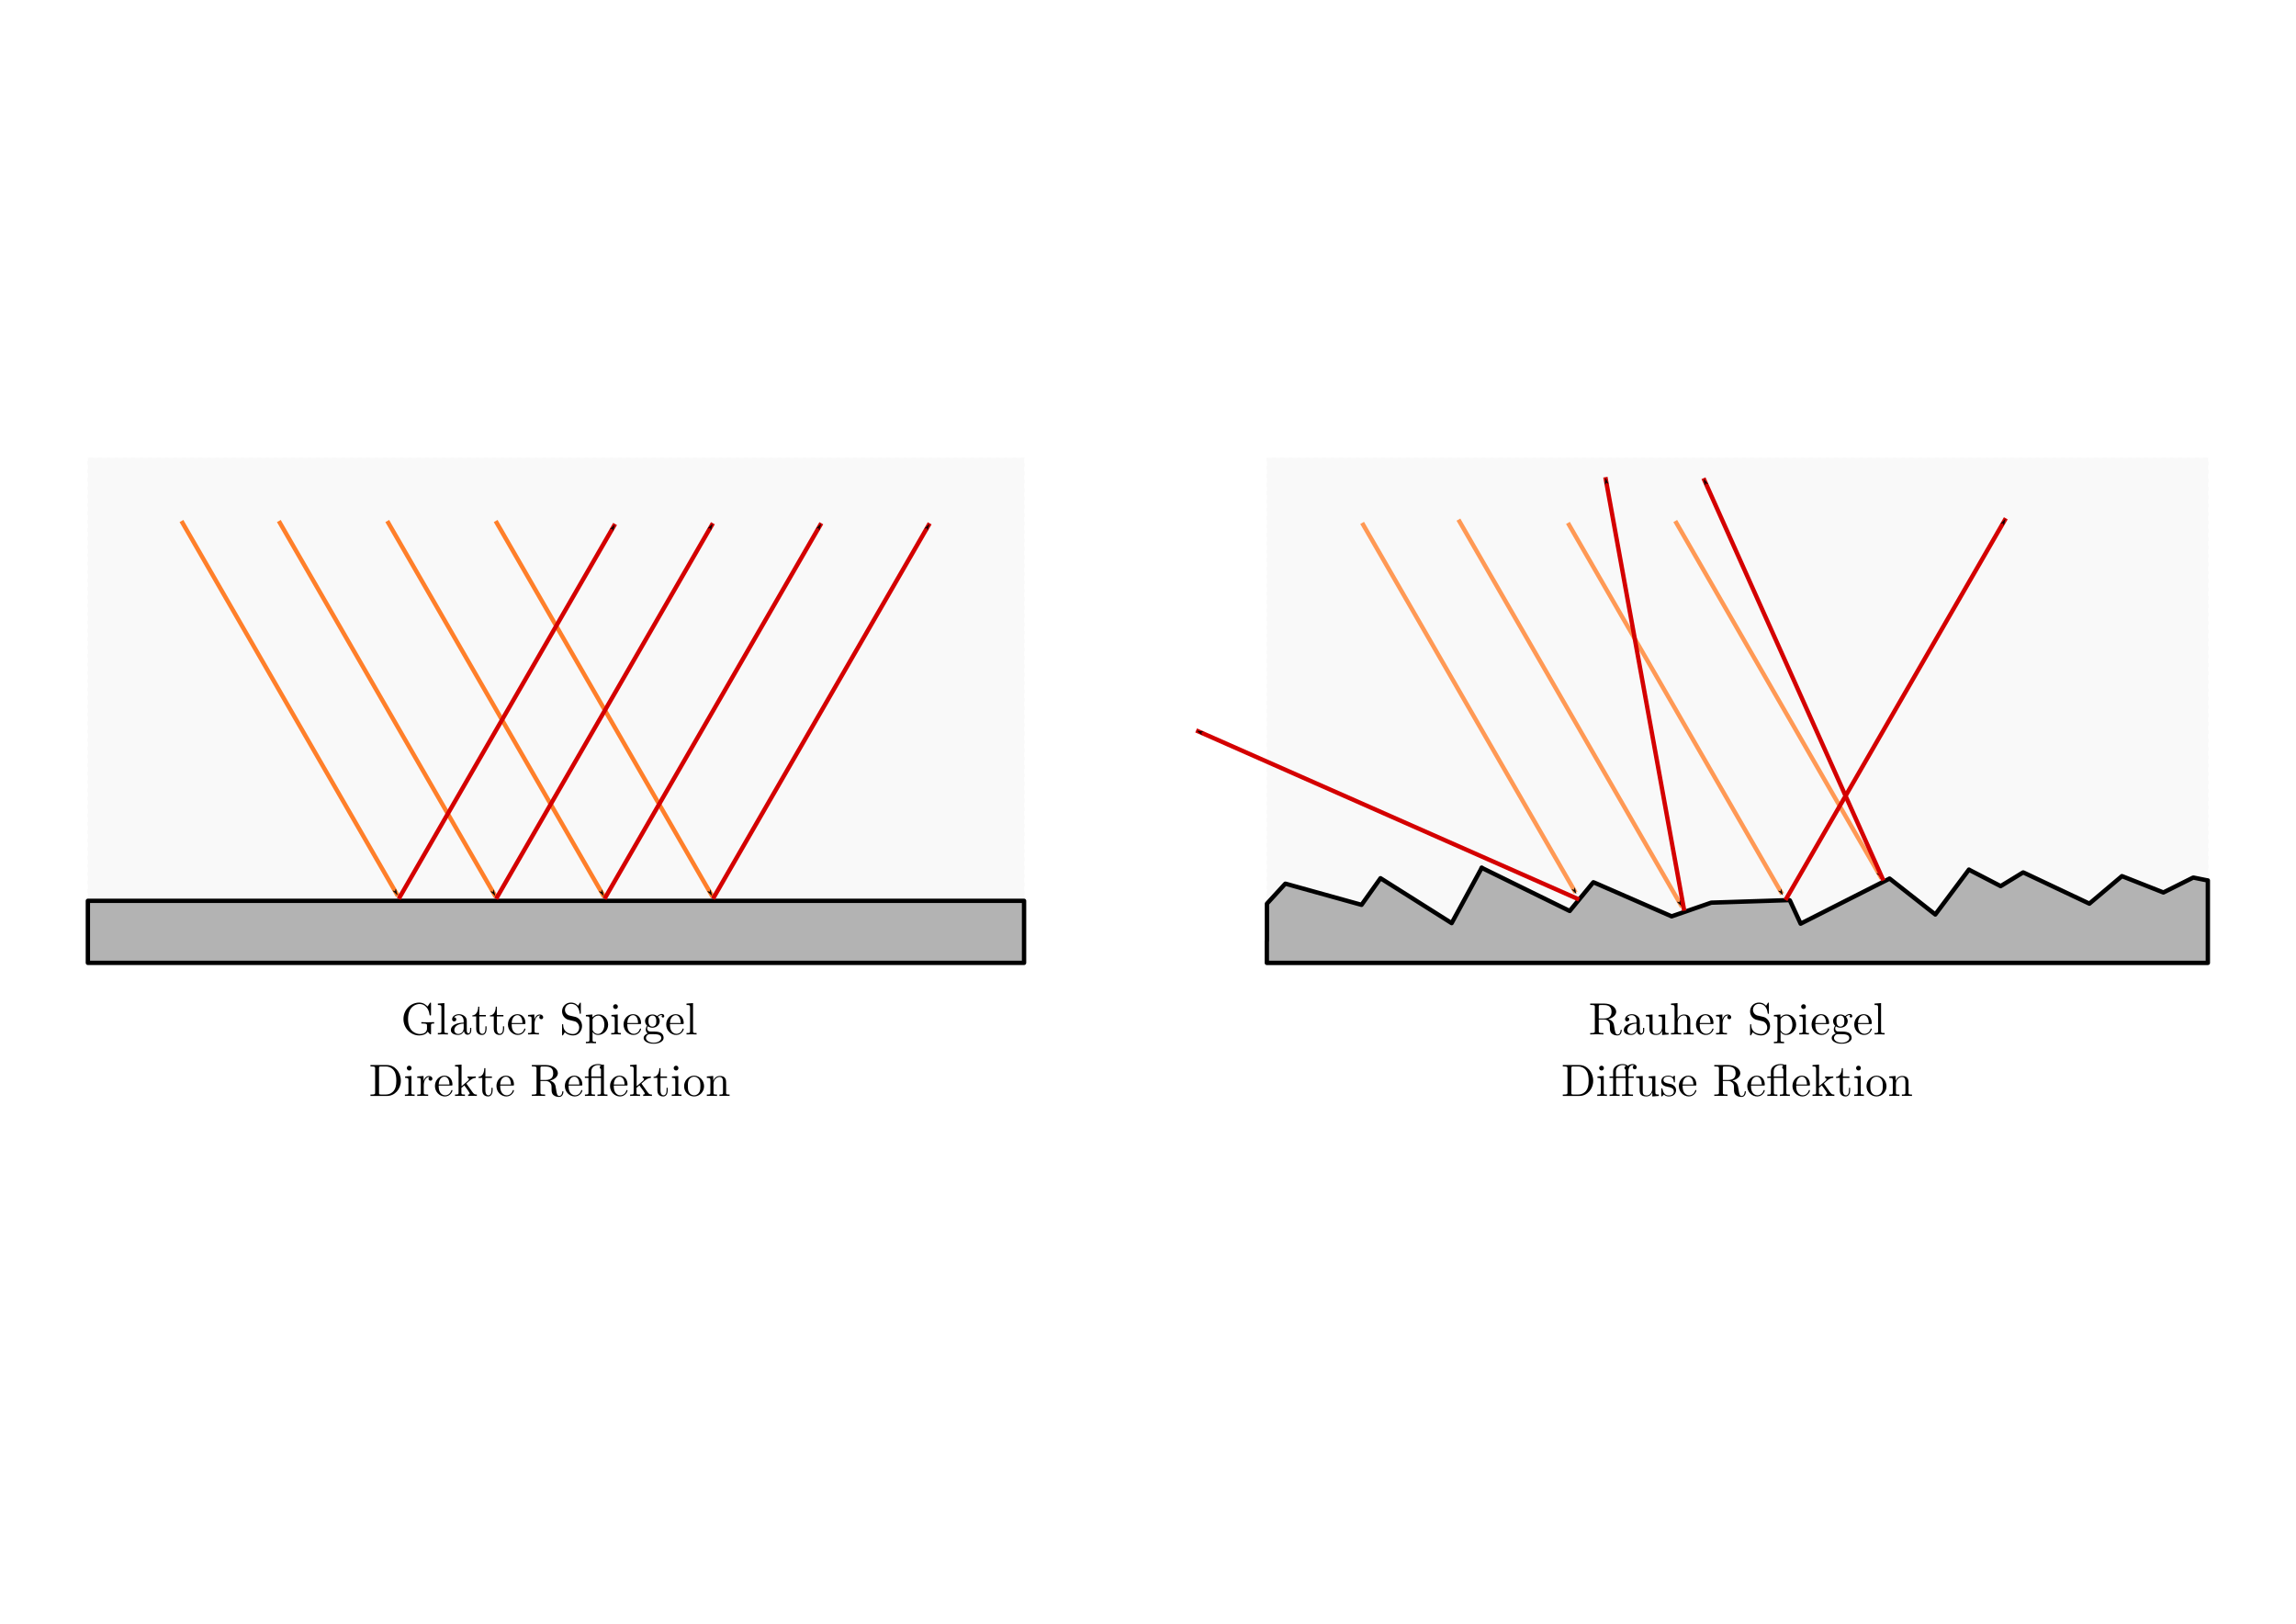 <?xml version="1.0" encoding="UTF-8" standalone="no"?>
<!-- Created with Inkscape (http://www.inkscape.org/) -->

<svg
   xmlns:ns0="http://www.iki.fi/pav/software/textext/"
   xmlns:dc="http://purl.org/dc/elements/1.1/"
   xmlns:cc="http://creativecommons.org/ns#"
   xmlns:rdf="http://www.w3.org/1999/02/22-rdf-syntax-ns#"
   xmlns:svg="http://www.w3.org/2000/svg"
   xmlns="http://www.w3.org/2000/svg"
   xmlns:xlink="http://www.w3.org/1999/xlink"
   xmlns:sodipodi="http://sodipodi.sourceforge.net/DTD/sodipodi-0.dtd"
   xmlns:inkscape="http://www.inkscape.org/namespaces/inkscape"
   width="1052.362"
   height="744.094"
   id="svg2"
   version="1.1"
   inkscape:version="0.48.3.1 r9886"
   sodipodi:docname="reflexion-direkt-diffus.svg">
  <title
     id="title4211">Direkte und diffuse Reflektion</title>
  <sodipodi:namedview
     id="base"
     pagecolor="#ffffff"
     bordercolor="#666666"
     borderopacity="1.0"
     inkscape:pageopacity="0.0"
     inkscape:pageshadow="2"
     inkscape:zoom="0.36872058"
     inkscape:cx="915.83515"
     inkscape:cy="413.48786"
     inkscape:document-units="px"
     inkscape:current-layer="layer1"
     showgrid="false"
     inkscape:object-nodes="true"
     inkscape:object-paths="true"
     inkscape:snap-smooth-nodes="true"
     showguides="true"
     inkscape:guide-bbox="true"
     inkscape:snap-global="true"
     inkscape:window-width="1600"
     inkscape:window-height="1150"
     inkscape:window-x="0"
     inkscape:window-y="0"
     inkscape:window-maximized="1" />
  <defs
     id="defs4">
    <inkscape:path-effect
       is_visible="true"
       id="path-effect5432"
       effect="spiro" />
    <inkscape:path-effect
       effect="spiro"
       id="path-effect5248"
       is_visible="true" />
    <inkscape:path-effect
       effect="spiro"
       id="path-effect5246"
       is_visible="true" />
    <inkscape:path-effect
       is_visible="true"
       id="path-effect5244"
       effect="spiro" />
    <inkscape:path-effect
       effect="spiro"
       id="path-effect5196"
       is_visible="true" />
    <inkscape:path-effect
       is_visible="true"
       id="path-effect5194"
       effect="spiro" />
    <inkscape:path-effect
       effect="spiro"
       id="path-effect5192"
       is_visible="true" />
    <inkscape:path-effect
       effect="spiro"
       id="path-effect5190"
       is_visible="true" />
    <inkscape:path-effect
       is_visible="true"
       id="path-effect5188"
       effect="spiro" />
    <inkscape:path-effect
       is_visible="true"
       id="path-effect4664"
       effect="spiro" />
    <inkscape:path-effect
       effect="spiro"
       id="path-effect4660"
       is_visible="true" />
    <inkscape:path-effect
       is_visible="true"
       id="path-effect4656"
       effect="spiro" />
    <inkscape:path-effect
       is_visible="true"
       id="path-effect4652"
       effect="spiro" />
    <marker
       inkscape:stockid="Arrow1Mend"
       orient="auto"
       refY="0.0"
       refX="0.0"
       id="Arrow1Mend"
       style="overflow:visible;">
      <path
         id="path3854"
         d="M 0.0,0.0 L 5.0,-5.0 L -12.5,0.0 L 5.0,5.0 L 0.0,0.0 z "
         style="fill-rule:evenodd;stroke:#000000;stroke-width:1.0pt;marker-start:none;"
         transform="scale(0.4) rotate(180) translate(10,0)" />
    </marker>
    <inkscape:path-effect
       effect="spiro"
       id="path-effect3840"
       is_visible="true" />
    <inkscape:path-effect
       effect="spiro"
       id="path-effect3052"
       is_visible="true" />
  </defs>
  <g
     inkscape:label="Ebene 1"
     inkscape:groupmode="layer"
     id="layer1"
     transform="translate(0,-308.268)">
    <rect
       style="fill:#ffffff;stroke:#ffffff;stroke-width:1;stroke-linecap:butt;stroke-linejoin:round;stroke-miterlimit:4;stroke-opacity:1;stroke-dasharray:none;stroke-dashoffset:0"
       id="rect5478"
       width="1026.036"
       height="377.809"
       x="13.163"
       y="479.289"
       inkscape:export-filename="/home/waldgeist/data/pics/physik/Own/optik/reflexion-direkt-diffus.png"
       inkscape:export-xdpi="150"
       inkscape:export-ydpi="150" />
    <rect
       transform="scale(-1,-1)"
       inkscape:export-ydpi="150"
       inkscape:export-xdpi="150"
       inkscape:export-filename="/home/waldgeist/data/pics/physik/Own/optik/reflexion-direkt-diffus.png"
       y="-749.618"
       x="-1012.059"
       height="231.485"
       width="431.343"
       id="rect14033"
       style="color:#000000;fill:#f9f9f9;fill-opacity:1;fill-rule:nonzero;stroke:#f9f9f9;stroke-width:0.427;stroke-linecap:round;stroke-linejoin:miter;stroke-miterlimit:4;stroke-opacity:1;stroke-dasharray:1.282, 2.564;stroke-dashoffset:0;marker:none;visibility:visible;display:inline;overflow:visible;enable-background:accumulate" />
    <rect
       style="color:#000000;fill:#f9f9f9;fill-opacity:1;fill-rule:nonzero;stroke:#f9f9f9;stroke-width:0.427;stroke-linecap:round;stroke-linejoin:miter;stroke-miterlimit:4;stroke-opacity:1;stroke-dasharray:1.282, 2.564;stroke-dashoffset:0;marker:none;visibility:visible;display:inline;overflow:visible;enable-background:accumulate"
       id="rect5624"
       width="429.131"
       height="231.465"
       x="-469.435"
       y="-749.598"
       inkscape:export-filename="/home/waldgeist/data/pics/physik/Own/optik/reflexion-direkt-diffus.png"
       inkscape:export-xdpi="150"
       inkscape:export-ydpi="150"
       transform="scale(-1,-1)" />
    <g
       style="stroke-width:1.33;stroke-miterlimit:4;stroke-dasharray:none"
       id="g5464"
       transform="matrix(1.606,0,0,1.606,-347.98,-483.965)"
       inkscape:export-filename="/home/waldgeist/data/pics/physik/Own/optik/reflexion-direkt-diffus.png"
       inkscape:export-xdpi="150"
       inkscape:export-ydpi="150">
      <rect
         style="fill:#b3b3b3;fill-opacity:1;stroke:#000000;stroke-width:1.245;stroke-linecap:square;stroke-linejoin:round;stroke-miterlimit:4;stroke-opacity:1;stroke-dasharray:none;stroke-dashoffset:0"
         id="rect3056"
         width="267.185"
         height="17.693"
         x="241.753"
         y="750.348" />
      <g
         style="stroke-width:1.33;stroke-miterlimit:4;stroke-dasharray:none"
         transform="translate(21.406,0)"
         id="g5210">
        <g
           style="stroke-width:1.33;stroke-miterlimit:4;stroke-dasharray:none"
           id="g5176"
           transform="translate(-343.571,0)">
          <path
             style="fill:#ff7f2a;stroke:#ff7f2a;stroke-width:1.245;stroke-linecap:square;stroke-linejoin:miter;stroke-miterlimit:4;stroke-opacity:1;stroke-dasharray:none;marker-start:none;marker-end:url(#Arrow1Mend)"
             d="m 680.618,642.509 61.237,106.076"
             id="path5178"
             inkscape:path-effect="#path-effect5194"
             inkscape:original-d="m 680.61755,642.5091 61.23691,106.07609"
             inkscape:connector-curvature="0" />
          <path
             inkscape:connector-curvature="0"
             inkscape:original-d="m 618.73474,642.5091 61.25194,106.10196"
             inkscape:path-effect="#path-effect5190"
             id="path5180"
             d="m 618.735,642.509 61.252,106.102"
             style="fill:#ff7f2a;stroke:#ff7f2a;stroke-width:1.245;stroke-linecap:square;stroke-linejoin:miter;stroke-miterlimit:4;stroke-opacity:1;stroke-dasharray:none;marker-start:none;marker-end:url(#Arrow1Mend)" />
          <path
             inkscape:connector-curvature="0"
             inkscape:original-d="m 649.67615,642.5091 61.25194,106.10196"
             inkscape:path-effect="#path-effect5192"
             id="path5182"
             d="m 649.676,642.509 61.252,106.102"
             style="fill:#ff7f2a;stroke:#ff7f2a;stroke-width:1.245;stroke-linecap:square;stroke-linejoin:miter;stroke-miterlimit:4;stroke-opacity:1;stroke-dasharray:none;marker-start:none;marker-end:url(#Arrow1Mend)" />
          <path
             style="fill:#ff7f2a;stroke:#ff7f2a;stroke-width:1.245;stroke-linecap:square;stroke-linejoin:miter;stroke-miterlimit:4;stroke-opacity:1;stroke-dasharray:none;marker-start:none;marker-end:url(#Arrow1Mend)"
             d="m 590.943,642.509 61.128,105.889"
             id="path5184"
             inkscape:path-effect="#path-effect5188"
             inkscape:original-d="m 590.94257,642.50911 61.12825,105.88902"
             inkscape:connector-curvature="0" />
        </g>
        <g
           style="stroke-width:1.33;stroke-miterlimit:4;stroke-dasharray:none"
           transform="matrix(1,0,0,-1,-281.571,1391.748)"
           id="g5198">
          <path
             inkscape:connector-curvature="0"
             inkscape:original-d="m 680.61755,642.5091 61.23691,106.07609"
             inkscape:path-effect="#path-effect5194"
             id="path5200"
             d="m 680.618,642.509 61.237,106.076"
             style="fill:#ff0000;stroke:#d40000;stroke-width:1.245;stroke-linecap:square;stroke-linejoin:miter;stroke-miterlimit:4;stroke-opacity:1;stroke-dasharray:none;marker-start:none;marker-end:url(#Arrow1Mend)" />
          <path
             style="fill:#ff0000;stroke:#d40000;stroke-width:1.245;stroke-linecap:square;stroke-linejoin:miter;stroke-miterlimit:4;stroke-opacity:1;stroke-dasharray:none;marker-start:none;marker-end:url(#Arrow1Mend)"
             d="m 618.735,642.509 61.252,106.102"
             id="path5202"
             inkscape:path-effect="#path-effect5190"
             inkscape:original-d="m 618.73474,642.5091 61.25194,106.10196"
             inkscape:connector-curvature="0" />
          <path
             style="fill:#ff0000;stroke:#d40000;stroke-width:1.245;stroke-linecap:square;stroke-linejoin:miter;stroke-miterlimit:4;stroke-opacity:1;stroke-dasharray:none;marker-start:none;marker-end:url(#Arrow1Mend)"
             d="m 649.676,642.509 61.252,106.102"
             id="path5204"
             inkscape:path-effect="#path-effect5192"
             inkscape:original-d="m 649.67615,642.5091 61.25194,106.10196"
             inkscape:connector-curvature="0" />
          <path
             inkscape:connector-curvature="0"
             inkscape:original-d="m 590.94257,642.50911 61.12825,105.88902"
             inkscape:path-effect="#path-effect5188"
             id="path5206"
             d="m 590.943,642.509 61.128,105.889"
             style="fill:#ff0000;stroke:#d40000;stroke-width:1.245;stroke-linecap:square;stroke-linejoin:miter;stroke-miterlimit:4;stroke-opacity:1;stroke-dasharray:none;marker-start:none;marker-end:url(#Arrow1Mend)" />
        </g>
      </g>
    </g>
    <g
       style="stroke-width:1.33;stroke-miterlimit:4;stroke-dasharray:none"
       id="g5450"
       transform="matrix(1.606,0,0,1.606,-347.98,-483.965)"
       inkscape:export-filename="/home/waldgeist/data/pics/physik/Own/optik/reflexion-direkt-diffus.png"
       inkscape:export-xdpi="150"
       inkscape:export-ydpi="150">
      <path
         sodipodi:nodetypes="ccccccccccccccccccccccccccccccccccccccccccccccccccccccc"
         inkscape:connector-curvature="0"
         id="rect3054"
         d="m 639.536,740.865 -0.219,0.5 -8.344,15.344 -19.906,-12.562 -0.406,-0.25 -0.281,0.406 -5.125,7.188 -21.469,-5.969 -0.281,-0.062 -0.219,0.219 -4.906,5.344 -0.125,0.156 0,0.188 0,10.438 -0.031,0 0,6.25 268.562,0 0,-5.531 0,-0.719 0,-16.875 0,-0.406 -0.406,-0.062 -3.562,-0.719 -0.188,-0.031 -0.156,0.062 -8.375,4.188 -11.562,-4.562 -0.281,-0.094 -0.219,0.188 -9.062,7.656 -18.656,-8.812 -0.25,-0.094 -0.219,0.125 -6.188,3.781 -8.688,-4.5 -0.375,-0.219 -0.25,0.344 -9.344,12.469 -12.812,-10.062 -0.25,-0.188 -0.281,0.156 -25.094,12.719 -3.062,-6.625 -0.125,-0.094 -0.188,0 -22.062,0.719 -0.062,0 -0.094,0.031 -11.219,3.875 -22,-9.594 -0.344,-0.125 -0.25,0.281 -6.5,7.906 -24.656,-12.094 z"
         style="fill:#b3b3b3;fill-opacity:1;stroke:#000000;stroke-width:1.245;stroke-linecap:butt;stroke-linejoin:round;stroke-miterlimit:4;stroke-opacity:1;stroke-dasharray:none;stroke-dashoffset:0" />
      <g
         style="stroke-width:1.33;stroke-miterlimit:4;stroke-dasharray:none"
         transform="translate(-31,0)"
         id="g5232">
        <g
           style="stroke-width:1.33;stroke-miterlimit:4;stroke-dasharray:none"
           id="g5169"
           transform="translate(45.483,0)">
          <path
             inkscape:connector-curvature="0"
             inkscape:original-d="m 680.61755,642.5091 58.24526,100.92554"
             inkscape:path-effect="#path-effect5432"
             id="path3838"
             d="m 680.618,642.509 58.245,100.926"
             style="fill:#ff7f2a;stroke:#ff9955;stroke-width:1.245;stroke-linecap:square;stroke-linejoin:miter;stroke-miterlimit:4;stroke-opacity:1;stroke-dasharray:none;marker-start:none;marker-end:url(#Arrow1Mend)" />
          <path
             style="fill:#ff7f2a;stroke:#ff9955;stroke-width:1.245;stroke-linecap:square;stroke-linejoin:miter;stroke-miterlimit:4;stroke-opacity:1;stroke-dasharray:none;marker-start:none;marker-end:url(#Arrow1Mend)"
             d="m 618.735,642.11 63.207,109.468"
             id="path4650"
             inkscape:path-effect="#path-effect5246"
             inkscape:original-d="m 618.73474,642.10975 63.20704,109.46791"
             inkscape:connector-curvature="0" />
          <path
             style="fill:#ff7f2a;stroke:#ff9955;stroke-width:1.245;stroke-linecap:butt;stroke-linejoin:miter;stroke-miterlimit:4;stroke-opacity:1;stroke-dasharray:none;marker-start:none;marker-end:url(#Arrow1Mend)"
             d="m 649.676,642.509 61.141,105.912"
             id="path4654"
             inkscape:path-effect="#path-effect5248"
             inkscape:original-d="m 649.6762,642.50908 61.14149,105.91181"
             inkscape:connector-curvature="0" />
          <path
             inkscape:connector-curvature="0"
             inkscape:original-d="m 590.94253,642.50913 60.93344,105.5198"
             inkscape:path-effect="#path-effect5244"
             id="path4658"
             d="m 590.943,642.509 60.933,105.52"
             style="fill:#ff7f2a;stroke:#ff9955;stroke-width:1.245;stroke-linecap:butt;stroke-linejoin:miter;stroke-miterlimit:4;stroke-opacity:1;stroke-dasharray:none;marker-start:none;marker-end:url(#Arrow1Mend)" />
        </g>
        <g
           style="stroke-width:1.33;stroke-miterlimit:4;stroke-dasharray:none"
           transform="matrix(1,0,0,-1,107.483,1393.407)"
           id="g5222">
          <path
             inkscape:transform-center-x="25.493043"
             inkscape:transform-center-y="-57.130058"
             style="fill:#d40000;stroke:#d40000;stroke-width:1.245;stroke-linecap:square;stroke-linejoin:miter;stroke-miterlimit:4;stroke-opacity:1;stroke-dasharray:none;marker-start:none;marker-end:url(#Arrow1Mend)"
             d="M 677.458,649.419 626.614,763.082"
             id="path5224"
             inkscape:path-effect="#path-effect3840"
             inkscape:original-d="M 677.45799,649.41878 626.6144,763.08234"
             inkscape:connector-curvature="0" />
          <path
             inkscape:transform-center-y="-62.218791"
             inkscape:transform-center-x="11.374562"
             inkscape:connector-curvature="0"
             inkscape:original-d="M 620.7515,640.831 598.47803,763.33956"
             inkscape:path-effect="#path-effect4652"
             id="path5226"
             d="M 620.751,640.831 598.478,763.34"
             style="fill:#d40000;stroke:#d40000;stroke-width:1.245;stroke-linecap:square;stroke-linejoin:miter;stroke-miterlimit:4;stroke-opacity:1;stroke-dasharray:none;marker-start:none;marker-end:url(#Arrow1Mend)" />
          <path
             inkscape:transform-center-x="-31.24173"
             inkscape:transform-center-y="-54.194616"
             inkscape:connector-curvature="0"
             inkscape:original-d="m 650.07418,643.83965 62.25846,107.83481"
             inkscape:path-effect="#path-effect4656"
             id="path5228"
             d="m 650.074,643.84 62.258,107.835"
             style="fill:#d40000;stroke:#d40000;stroke-width:1.245;stroke-linecap:square;stroke-linejoin:miter;stroke-miterlimit:4;stroke-opacity:1;stroke-dasharray:none;marker-start:none;marker-end:url(#Arrow1Mend)" />
          <path
             inkscape:transform-center-y="-24.264553"
             inkscape:transform-center-x="54.758195"
             style="fill:#d40000;stroke:#d40000;stroke-width:1.245;stroke-linecap:square;stroke-linejoin:miter;stroke-miterlimit:4;stroke-opacity:1;stroke-dasharray:none;marker-start:none;marker-end:url(#Arrow1Mend)"
             d="m 590.285,643.693 -108.149,47.744"
             id="path5230"
             inkscape:path-effect="#path-effect4660"
             inkscape:original-d="m 590.2855,643.69266 -108.14879,47.7436"
             inkscape:connector-curvature="0" />
        </g>
      </g>
    </g>
    <g
       style="fill:#000000;stroke:#000000;stroke-width:0.481"
       transform="matrix(2.079,0,0,2.078,-280.758,502.286)"
       ns0:text="Glatter Spiegel"
       ns0:preamble=""
       id="g41455"
       inkscape:export-filename="/home/waldgeist/data/pics/physik/Own/optik/reflexion-direkt-diffus.png"
       inkscape:export-xdpi="150"
       inkscape:export-ydpi="150">
      <defs
         id="defs41457">
        <g
           id="g41459">
          <symbol
             style="overflow:visible"
             overflow="visible"
             id="textext-eee544ff-0">
            <path
               inkscape:connector-curvature="0"
               style="stroke:none"
               d="m 5.906,-0.625 c 0.141,0.219 0.531,0.609 0.641,0.609 0.094,0 0.094,-0.078 0.094,-0.219 l 0,-1.734 c 0,-0.391 0.031,-0.438 0.688,-0.438 l 0,-0.312 c -0.375,0 -0.922,0.031 -1.219,0.031 -0.391,0 -1.25,0 -1.609,-0.031 l 0,0.312 0.328,0 C 5.719,-2.406 5.75,-2.297 5.75,-1.938 l 0,0.641 c 0,1.125 -1.266,1.203 -1.547,1.203 -0.641,0 -2.625,-0.344 -2.625,-3.312 0,-2.984 1.969,-3.312 2.562,-3.312 1.078,0 1.984,0.891 2.172,2.359 0.031,0.141 0.031,0.172 0.172,0.172 0.156,0 0.156,-0.031 0.156,-0.234 l 0,-2.359 c 0,-0.172 0,-0.25 -0.109,-0.25 -0.047,0 -0.078,0 -0.156,0.125 l -0.5,0.734 C 5.547,-6.484 5.016,-7.031 4.031,-7.031 c -1.859,0 -3.469,1.578 -3.469,3.625 0,2.047 1.594,3.625 3.484,3.625 0.734,0 1.531,-0.266 1.859,-0.844 z m 0,0"
               id="path41462" />
          </symbol>
          <symbol
             style="overflow:visible"
             overflow="visible"
             id="textext-eee544ff-1">
            <path
               inkscape:connector-curvature="0"
               style="stroke:none"
               d="m 1.766,-6.922 -1.438,0.109 0,0.312 c 0.703,0 0.781,0.062 0.781,0.562 l 0,5.188 c 0,0.438 -0.109,0.438 -0.781,0.438 l 0,0.312 C 0.656,-0.016 1.188,-0.031 1.438,-0.031 c 0.25,0 0.734,0.016 1.109,0.031 l 0,-0.312 c -0.672,0 -0.781,0 -0.781,-0.438 z m 0,0"
               id="path41465" />
          </symbol>
          <symbol
             style="overflow:visible"
             overflow="visible"
             id="textext-eee544ff-2">
            <path
               inkscape:connector-curvature="0"
               style="stroke:none"
               d="m 3.312,-0.75 c 0.047,0.391 0.312,0.812 0.781,0.812 0.219,0 0.828,-0.141 0.828,-0.953 l 0,-0.562 -0.25,0 0,0.562 c 0,0.578 -0.25,0.641 -0.359,0.641 -0.328,0 -0.375,-0.453 -0.375,-0.5 l 0,-1.984 c 0,-0.422 0,-0.812 -0.359,-1.188 C 3.188,-4.312 2.688,-4.469 2.219,-4.469 c -0.828,0 -1.516,0.469 -1.516,1.125 0,0.297 0.203,0.469 0.469,0.469 0.281,0 0.453,-0.203 0.453,-0.453 0,-0.125 -0.047,-0.453 -0.516,-0.453 C 1.391,-4.141 1.875,-4.25 2.188,-4.25 c 0.5,0 1.062,0.391 1.062,1.281 l 0,0.359 c -0.516,0.031 -1.203,0.062 -1.828,0.359 -0.75,0.344 -1,0.859 -1,1.297 0,0.812 0.969,1.062 1.594,1.062 0.656,0 1.109,-0.406 1.297,-0.859 z M 3.25,-2.391 l 0,1 c 0,0.938 -0.719,1.281 -1.172,1.281 -0.484,0 -0.891,-0.344 -0.891,-0.844 0,-0.547 0.422,-1.375 2.062,-1.438 z m 0,0"
               id="path41468" />
          </symbol>
          <symbol
             style="overflow:visible"
             overflow="visible"
             id="textext-eee544ff-3">
            <path
               inkscape:connector-curvature="0"
               style="stroke:none"
               d="m 1.719,-3.984 1.438,0 0,-0.312 -1.438,0 0,-1.828 -0.25,0 c 0,0.812 -0.297,1.875 -1.281,1.922 l 0,0.219 0.844,0 0,2.75 c 0,1.219 0.938,1.344 1.297,1.344 0.703,0 0.984,-0.703 0.984,-1.344 l 0,-0.562 -0.25,0 0,0.547 c 0,0.734 -0.297,1.109 -0.672,1.109 -0.672,0 -0.672,-0.906 -0.672,-1.078 z m 0,0"
               id="path41471" />
          </symbol>
          <symbol
             style="overflow:visible"
             overflow="visible"
             id="textext-eee544ff-4">
            <path
               inkscape:connector-curvature="0"
               style="stroke:none"
               d="M 1.109,-2.516 C 1.172,-4 2.016,-4.25 2.359,-4.25 c 1.016,0 1.125,1.344 1.125,1.734 z m 0,0.219 2.781,0 c 0.219,0 0.25,0 0.25,-0.219 0,-0.984 -0.547,-1.953 -1.781,-1.953 -1.156,0 -2.078,1.031 -2.078,2.281 0,1.328 1.047,2.297 2.188,2.297 C 3.688,0.109 4.141,-1 4.141,-1.188 4.141,-1.281 4.062,-1.312 4,-1.312 c -0.078,0 -0.109,0.062 -0.125,0.141 -0.344,1.031 -1.25,1.031 -1.344,1.031 -0.5,0 -0.891,-0.297 -1.125,-0.672 -0.297,-0.469 -0.297,-1.125 -0.297,-1.484 z m 0,0"
               id="path41474" />
          </symbol>
          <symbol
             style="overflow:visible"
             overflow="visible"
             id="textext-eee544ff-5">
            <path
               inkscape:connector-curvature="0"
               style="stroke:none"
               d="m 1.672,-3.312 0,-1.094 -1.391,0.109 0,0.312 c 0.703,0 0.781,0.062 0.781,0.562 l 0,2.672 c 0,0.438 -0.109,0.438 -0.781,0.438 l 0,0.312 c 0.391,-0.016 0.859,-0.031 1.141,-0.031 0.391,0 0.859,0 1.266,0.031 l 0,-0.312 -0.219,0 c -0.734,0 -0.75,-0.109 -0.75,-0.469 l 0,-1.531 c 0,-0.984 0.422,-1.875 1.172,-1.875 0.062,0 0.094,0 0.109,0.016 -0.031,0 -0.234,0.125 -0.234,0.391 0,0.266 0.219,0.422 0.438,0.422 0.172,0 0.422,-0.125 0.422,-0.438 0,-0.312 -0.312,-0.609 -0.734,-0.609 -0.734,0 -1.094,0.672 -1.219,1.094 z m 0,0"
               id="path41477" />
          </symbol>
          <symbol
             style="overflow:visible"
             overflow="visible"
             id="textext-eee544ff-6">
            <path
               inkscape:connector-curvature="0"
               style="stroke:none"
               d="m 3.484,-3.875 -1.281,-0.297 c -0.625,-0.156 -1,-0.688 -1,-1.266 0,-0.703 0.531,-1.312 1.312,-1.312 1.656,0 1.875,1.641 1.938,2.078 0.016,0.062 0.016,0.125 0.125,0.125 0.125,0 0.125,-0.047 0.125,-0.234 l 0,-2 c 0,-0.172 0,-0.25 -0.109,-0.25 -0.062,0 -0.078,0.016 -0.141,0.141 l -0.359,0.562 C 3.797,-6.625 3.391,-7.031 2.5,-7.031 c -1.109,0 -1.938,0.875 -1.938,1.938 0,0.828 0.531,1.562 1.297,1.828 0.109,0.031 0.625,0.156 1.328,0.328 0.266,0.062 0.562,0.141 0.844,0.5 0.203,0.266 0.312,0.594 0.312,0.922 0,0.703 -0.5,1.422 -1.344,1.422 -0.281,0 -1.047,-0.047 -1.578,-0.531 C 0.844,-1.172 0.812,-1.797 0.812,-2.156 0.797,-2.266 0.719,-2.266 0.688,-2.266 c -0.125,0 -0.125,0.078 -0.125,0.25 l 0,2 c 0,0.172 0,0.234 0.109,0.234 0.062,0 0.078,-0.016 0.141,-0.125 0,-0.016 0.031,-0.047 0.359,-0.578 0.312,0.344 0.953,0.703 1.844,0.703 1.156,0 1.953,-0.969 1.953,-2.078 0,-0.984 -0.656,-1.812 -1.484,-2.016 z m 0,0"
               id="path41480" />
          </symbol>
          <symbol
             style="overflow:visible"
             overflow="visible"
             id="textext-eee544ff-7">
            <path
               inkscape:connector-curvature="0"
               style="stroke:none"
               d="m 1.719,-3.75 0,-0.656 -1.438,0.109 0,0.312 c 0.703,0 0.781,0.062 0.781,0.5 l 0,4.656 C 1.062,1.625 0.953,1.625 0.281,1.625 l 0,0.312 C 0.625,1.922 1.141,1.906 1.391,1.906 c 0.281,0 0.781,0.016 1.125,0.031 l 0,-0.312 C 1.859,1.625 1.75,1.625 1.75,1.172 l 0,-1.766 c 0.047,0.172 0.469,0.703 1.219,0.703 1.188,0 2.219,-0.984 2.219,-2.266 0,-1.266 -0.953,-2.25 -2.078,-2.25 -0.781,0 -1.203,0.438 -1.391,0.656 z m 0.031,2.609 0,-2.219 C 2.031,-3.875 2.516,-4.156 3.031,-4.156 c 0.734,0 1.328,0.875 1.328,2 0,1.203 -0.688,2.047 -1.422,2.047 -0.406,0 -0.781,-0.203 -1.047,-0.609 C 1.75,-0.922 1.75,-0.938 1.75,-1.141 z m 0,0"
               id="path41483" />
          </symbol>
          <symbol
             style="overflow:visible"
             overflow="visible"
             id="textext-eee544ff-8">
            <path
               inkscape:connector-curvature="0"
               style="stroke:none"
               d="M 1.766,-4.406 0.375,-4.297 l 0,0.312 c 0.641,0 0.734,0.062 0.734,0.547 l 0,2.688 c 0,0.438 -0.109,0.438 -0.781,0.438 l 0,0.312 C 0.641,-0.016 1.188,-0.031 1.422,-0.031 1.781,-0.031 2.125,-0.016 2.469,0 l 0,-0.312 c -0.672,0 -0.703,-0.047 -0.703,-0.438 z m 0.031,-1.734 c 0,-0.312 -0.234,-0.531 -0.516,-0.531 -0.312,0 -0.531,0.266 -0.531,0.531 0,0.266 0.219,0.531 0.531,0.531 0.281,0 0.516,-0.219 0.516,-0.531 z m 0,0"
               id="path41486" />
          </symbol>
          <symbol
             style="overflow:visible"
             overflow="visible"
             id="textext-eee544ff-9">
            <path
               inkscape:connector-curvature="0"
               style="stroke:none"
               d="m 2.219,-1.719 c -0.875,0 -0.875,-1 -0.875,-1.219 0,-0.266 0.016,-0.594 0.156,-0.844 0.078,-0.109 0.312,-0.391 0.719,-0.391 0.859,0 0.859,0.984 0.859,1.219 0,0.266 0,0.594 -0.156,0.844 C 2.844,-2 2.609,-1.719 2.219,-1.719 z M 1.062,-1.328 c 0,-0.031 0,-0.266 0.156,-0.469 0.391,0.281 0.812,0.312 1,0.312 0.922,0 1.609,-0.688 1.609,-1.453 0,-0.375 -0.156,-0.734 -0.406,-0.969 C 3.781,-4.25 4.141,-4.297 4.312,-4.297 c 0.031,0 0.078,0 0.109,0.016 C 4.312,-4.25 4.25,-4.141 4.25,-4.016 c 0,0.172 0.141,0.281 0.297,0.281 0.094,0 0.281,-0.062 0.281,-0.297 0,-0.172 -0.109,-0.484 -0.5,-0.484 -0.203,0 -0.641,0.062 -1.062,0.469 C 2.844,-4.375 2.438,-4.406 2.219,-4.406 c -0.938,0 -1.625,0.688 -1.625,1.453 0,0.438 0.219,0.812 0.469,1.031 -0.125,0.141 -0.312,0.469 -0.312,0.828 0,0.312 0.141,0.688 0.453,0.891 -0.609,0.156 -0.922,0.594 -0.922,0.984 0,0.719 0.984,1.266 2.203,1.266 1.172,0 2.203,-0.5 2.203,-1.281 0,-0.344 -0.125,-0.859 -0.641,-1.141 -0.531,-0.266 -1.109,-0.266 -1.719,-0.266 -0.25,0 -0.672,0 -0.75,-0.016 C 1.266,-0.703 1.062,-1 1.062,-1.328 z M 2.5,1.828 c -1.016,0 -1.703,-0.516 -1.703,-1.047 0,-0.453 0.375,-0.828 0.812,-0.844 l 0.594,0 c 0.859,0 1.969,0 1.969,0.844 0,0.547 -0.703,1.047 -1.672,1.047 z m 0,0"
               id="path41489" />
          </symbol>
        </g>
      </defs>
      <g
         style="fill:#000000;stroke:#000000;stroke-width:0.481"
         id="textext-eee544ff-10">
        <g
           style="fill:#000000;fill-opacity:1;stroke:#000000;stroke-width:0.481"
           id="g41492">
          <use
             style="fill:#000000;stroke:#000000;stroke-width:0.481"
             height="744.094"
             width="1052.362"
             xlink:href="#textext-eee544ff-0"
             x="223.432"
             y="134.765"
             id="use41494" />
          <use
             style="fill:#000000;stroke:#000000;stroke-width:0.481"
             height="744.094"
             width="1052.362"
             xlink:href="#textext-eee544ff-1"
             x="231.25"
             y="134.765"
             id="use41496" />
          <use
             style="fill:#000000;stroke:#000000;stroke-width:0.481"
             height="744.094"
             width="1052.362"
             xlink:href="#textext-eee544ff-2"
             x="234.017"
             y="134.765"
             id="use41498" />
          <use
             style="fill:#000000;stroke:#000000;stroke-width:0.481"
             height="744.094"
             width="1052.362"
             xlink:href="#textext-eee544ff-3"
             x="238.999"
             y="134.765"
             id="use41500" />
          <use
             style="fill:#000000;stroke:#000000;stroke-width:0.481"
             height="744.094"
             width="1052.362"
             xlink:href="#textext-eee544ff-3"
             x="242.873"
             y="134.765"
             id="use41502" />
          <use
             style="fill:#000000;stroke:#000000;stroke-width:0.481"
             height="744.094"
             width="1052.362"
             xlink:href="#textext-eee544ff-4"
             x="246.747"
             y="134.765"
             id="use41504" />
          <use
             style="fill:#000000;stroke:#000000;stroke-width:0.481"
             height="744.094"
             width="1052.362"
             xlink:href="#textext-eee544ff-5"
             x="251.175"
             y="134.765"
             id="use41506" />
        </g>
        <g
           style="fill:#000000;fill-opacity:1;stroke:#000000;stroke-width:0.481"
           id="g41508">
          <use
             style="fill:#000000;stroke:#000000;stroke-width:0.481"
             height="744.094"
             width="1052.362"
             xlink:href="#textext-eee544ff-6"
             x="258.395"
             y="134.765"
             id="use41510" />
          <use
             style="fill:#000000;stroke:#000000;stroke-width:0.481"
             height="744.094"
             width="1052.362"
             xlink:href="#textext-eee544ff-7"
             x="263.93"
             y="134.765"
             id="use41512" />
          <use
             style="fill:#000000;stroke:#000000;stroke-width:0.481"
             height="744.094"
             width="1052.362"
             xlink:href="#textext-eee544ff-8"
             x="269.465"
             y="134.765"
             id="use41514" />
          <use
             style="fill:#000000;stroke:#000000;stroke-width:0.481"
             height="744.094"
             width="1052.362"
             xlink:href="#textext-eee544ff-4"
             x="272.233"
             y="134.765"
             id="use41516" />
          <use
             style="fill:#000000;stroke:#000000;stroke-width:0.481"
             height="744.094"
             width="1052.362"
             xlink:href="#textext-eee544ff-9"
             x="276.66"
             y="134.765"
             id="use41518" />
          <use
             style="fill:#000000;stroke:#000000;stroke-width:0.481"
             height="744.094"
             width="1052.362"
             xlink:href="#textext-eee544ff-4"
             x="281.641"
             y="134.765"
             id="use41520" />
          <use
             style="fill:#000000;stroke:#000000;stroke-width:0.481"
             height="744.094"
             width="1052.362"
             xlink:href="#textext-eee544ff-1"
             x="286.069"
             y="134.765"
             id="use41522" />
        </g>
      </g>
    </g>
    <g
       id="g41993"
       style="fill:#000000;stroke:#000000;stroke-width:0.481"
       transform="matrix(2.079,0,0,2.078,263.625,502.286)"
       ns0:preamble=""
       ns0:text="Rauher Spiegel"
       inkscape:export-filename="/home/waldgeist/data/pics/physik/Own/optik/reflexion-direkt-diffus.png"
       inkscape:export-xdpi="150"
       inkscape:export-ydpi="150">
      <defs
         id="defs41995">
        <g
           id="g41997">
          <symbol
             id="textext-3ae6c7f6-0"
             overflow="visible"
             style="overflow:visible">
            <path
               id="path42000"
               d="m 2.234,-3.516 0,-2.578 c 0,-0.234 0,-0.359 0.219,-0.391 C 2.547,-6.5 2.844,-6.5 3.047,-6.5 c 0.891,0 2,0.047 2,1.484 0,0.688 -0.234,1.5 -1.703,1.5 z m 2.109,0.125 c 0.953,-0.234 1.734,-0.844 1.734,-1.625 0,-0.953 -1.141,-1.797 -2.594,-1.797 l -3.141,0 0,0.312 0.25,0 c 0.766,0 0.781,0.109 0.781,0.469 l 0,5.25 c 0,0.359 -0.016,0.469 -0.781,0.469 l -0.25,0 0,0.312 c 0.359,-0.031 1.078,-0.031 1.453,-0.031 0.391,0 1.109,0 1.469,0.031 l 0,-0.312 -0.25,0 c -0.766,0 -0.781,-0.109 -0.781,-0.469 l 0,-2.516 1.141,0 c 0.156,0 0.578,0 0.938,0.344 0.375,0.344 0.375,0.656 0.375,1.328 0,0.641 0,1.047 0.406,1.422 0.406,0.359 0.953,0.422 1.25,0.422 0.781,0 0.953,-0.812 0.953,-1.094 0,-0.062 0,-0.172 -0.125,-0.172 -0.109,0 -0.109,0.094 -0.125,0.156 C 6.984,-0.172 6.641,0 6.391,0 5.906,0 5.828,-0.516 5.688,-1.438 L 5.547,-2.234 C 5.375,-2.875 4.891,-3.203 4.344,-3.391 z m 0,0"
               style="stroke:none"
               inkscape:connector-curvature="0" />
          </symbol>
          <symbol
             id="textext-3ae6c7f6-1"
             overflow="visible"
             style="overflow:visible">
            <path
               id="path42003"
               d="m 3.312,-0.75 c 0.047,0.391 0.312,0.812 0.781,0.812 0.219,0 0.828,-0.141 0.828,-0.953 l 0,-0.562 -0.25,0 0,0.562 c 0,0.578 -0.25,0.641 -0.359,0.641 -0.328,0 -0.375,-0.453 -0.375,-0.5 l 0,-1.984 c 0,-0.422 0,-0.812 -0.359,-1.188 C 3.188,-4.312 2.688,-4.469 2.219,-4.469 c -0.828,0 -1.516,0.469 -1.516,1.125 0,0.297 0.203,0.469 0.469,0.469 0.281,0 0.453,-0.203 0.453,-0.453 0,-0.125 -0.047,-0.453 -0.516,-0.453 C 1.391,-4.141 1.875,-4.25 2.188,-4.25 c 0.5,0 1.062,0.391 1.062,1.281 l 0,0.359 c -0.516,0.031 -1.203,0.062 -1.828,0.359 -0.75,0.344 -1,0.859 -1,1.297 0,0.812 0.969,1.062 1.594,1.062 0.656,0 1.109,-0.406 1.297,-0.859 z M 3.25,-2.391 l 0,1 c 0,0.938 -0.719,1.281 -1.172,1.281 -0.484,0 -0.891,-0.344 -0.891,-0.844 0,-0.547 0.422,-1.375 2.062,-1.438 z m 0,0"
               style="stroke:none"
               inkscape:connector-curvature="0" />
          </symbol>
          <symbol
             id="textext-3ae6c7f6-2"
             overflow="visible"
             style="overflow:visible">
            <path
               id="path42006"
               d="m 3.891,-0.781 0,0.891 L 5.328,0 l 0,-0.312 C 4.641,-0.312 4.562,-0.375 4.562,-0.875 l 0,-3.531 -1.469,0.109 0,0.312 c 0.688,0 0.781,0.062 0.781,0.562 l 0,1.766 c 0,0.875 -0.484,1.547 -1.219,1.547 -0.828,0 -0.875,-0.469 -0.875,-0.984 l 0,-3.312 -1.469,0.109 0,0.312 c 0.781,0 0.781,0.031 0.781,0.906 l 0,1.5 c 0,0.781 0,1.688 1.516,1.688 0.562,0 1,-0.281 1.281,-0.891 z m 0,0"
               style="stroke:none"
               inkscape:connector-curvature="0" />
          </symbol>
          <symbol
             id="textext-3ae6c7f6-3"
             overflow="visible"
             style="overflow:visible">
            <path
               id="path42009"
               d="m 1.094,-0.75 c 0,0.438 -0.109,0.438 -0.781,0.438 l 0,0.312 c 0.359,-0.016 0.859,-0.031 1.141,-0.031 0.25,0 0.766,0.016 1.109,0.031 l 0,-0.312 c -0.672,0 -0.781,0 -0.781,-0.438 l 0,-1.844 C 1.781,-3.625 2.5,-4.188 3.125,-4.188 c 0.641,0 0.75,0.531 0.75,1.109 l 0,2.328 c 0,0.438 -0.109,0.438 -0.781,0.438 l 0,0.312 c 0.344,-0.016 0.859,-0.031 1.125,-0.031 0.25,0 0.781,0.016 1.109,0.031 l 0,-0.312 c -0.516,0 -0.766,0 -0.766,-0.297 l 0,-1.906 c 0,-0.859 0,-1.156 -0.312,-1.516 -0.141,-0.172 -0.469,-0.375 -1.047,-0.375 -0.844,0 -1.281,0.594 -1.453,0.984 l 0,-3.5 -1.438,0.109 0,0.312 c 0.703,0 0.781,0.062 0.781,0.562 z m 0,0"
               style="stroke:none"
               inkscape:connector-curvature="0" />
          </symbol>
          <symbol
             id="textext-3ae6c7f6-4"
             overflow="visible"
             style="overflow:visible">
            <path
               id="path42012"
               d="M 1.109,-2.516 C 1.172,-4 2.016,-4.25 2.359,-4.25 c 1.016,0 1.125,1.344 1.125,1.734 z m 0,0.219 2.781,0 c 0.219,0 0.25,0 0.25,-0.219 0,-0.984 -0.547,-1.953 -1.781,-1.953 -1.156,0 -2.078,1.031 -2.078,2.281 0,1.328 1.047,2.297 2.188,2.297 C 3.688,0.109 4.141,-1 4.141,-1.188 4.141,-1.281 4.062,-1.312 4,-1.312 c -0.078,0 -0.109,0.062 -0.125,0.141 -0.344,1.031 -1.25,1.031 -1.344,1.031 -0.5,0 -0.891,-0.297 -1.125,-0.672 -0.297,-0.469 -0.297,-1.125 -0.297,-1.484 z m 0,0"
               style="stroke:none"
               inkscape:connector-curvature="0" />
          </symbol>
          <symbol
             id="textext-3ae6c7f6-5"
             overflow="visible"
             style="overflow:visible">
            <path
               id="path42015"
               d="m 1.672,-3.312 0,-1.094 -1.391,0.109 0,0.312 c 0.703,0 0.781,0.062 0.781,0.562 l 0,2.672 c 0,0.438 -0.109,0.438 -0.781,0.438 l 0,0.312 c 0.391,-0.016 0.859,-0.031 1.141,-0.031 0.391,0 0.859,0 1.266,0.031 l 0,-0.312 -0.219,0 c -0.734,0 -0.75,-0.109 -0.75,-0.469 l 0,-1.531 c 0,-0.984 0.422,-1.875 1.172,-1.875 0.062,0 0.094,0 0.109,0.016 -0.031,0 -0.234,0.125 -0.234,0.391 0,0.266 0.219,0.422 0.438,0.422 0.172,0 0.422,-0.125 0.422,-0.438 0,-0.312 -0.312,-0.609 -0.734,-0.609 -0.734,0 -1.094,0.672 -1.219,1.094 z m 0,0"
               style="stroke:none"
               inkscape:connector-curvature="0" />
          </symbol>
          <symbol
             id="textext-3ae6c7f6-6"
             overflow="visible"
             style="overflow:visible">
            <path
               id="path42018"
               d="m 3.484,-3.875 -1.281,-0.297 c -0.625,-0.156 -1,-0.688 -1,-1.266 0,-0.703 0.531,-1.312 1.312,-1.312 1.656,0 1.875,1.641 1.938,2.078 0.016,0.062 0.016,0.125 0.125,0.125 0.125,0 0.125,-0.047 0.125,-0.234 l 0,-2 c 0,-0.172 0,-0.25 -0.109,-0.25 -0.062,0 -0.078,0.016 -0.141,0.141 l -0.359,0.562 C 3.797,-6.625 3.391,-7.031 2.5,-7.031 c -1.109,0 -1.938,0.875 -1.938,1.938 0,0.828 0.531,1.562 1.297,1.828 0.109,0.031 0.625,0.156 1.328,0.328 0.266,0.062 0.562,0.141 0.844,0.5 0.203,0.266 0.312,0.594 0.312,0.922 0,0.703 -0.5,1.422 -1.344,1.422 -0.281,0 -1.047,-0.047 -1.578,-0.531 C 0.844,-1.172 0.812,-1.797 0.812,-2.156 0.797,-2.266 0.719,-2.266 0.688,-2.266 c -0.125,0 -0.125,0.078 -0.125,0.25 l 0,2 c 0,0.172 0,0.234 0.109,0.234 0.062,0 0.078,-0.016 0.141,-0.125 0,-0.016 0.031,-0.047 0.359,-0.578 0.312,0.344 0.953,0.703 1.844,0.703 1.156,0 1.953,-0.969 1.953,-2.078 0,-0.984 -0.656,-1.812 -1.484,-2.016 z m 0,0"
               style="stroke:none"
               inkscape:connector-curvature="0" />
          </symbol>
          <symbol
             id="textext-3ae6c7f6-7"
             overflow="visible"
             style="overflow:visible">
            <path
               id="path42021"
               d="m 1.719,-3.75 0,-0.656 -1.438,0.109 0,0.312 c 0.703,0 0.781,0.062 0.781,0.5 l 0,4.656 C 1.062,1.625 0.953,1.625 0.281,1.625 l 0,0.312 C 0.625,1.922 1.141,1.906 1.391,1.906 c 0.281,0 0.781,0.016 1.125,0.031 l 0,-0.312 C 1.859,1.625 1.75,1.625 1.75,1.172 l 0,-1.766 c 0.047,0.172 0.469,0.703 1.219,0.703 1.188,0 2.219,-0.984 2.219,-2.266 0,-1.266 -0.953,-2.25 -2.078,-2.25 -0.781,0 -1.203,0.438 -1.391,0.656 z m 0.031,2.609 0,-2.219 C 2.031,-3.875 2.516,-4.156 3.031,-4.156 c 0.734,0 1.328,0.875 1.328,2 0,1.203 -0.688,2.047 -1.422,2.047 -0.406,0 -0.781,-0.203 -1.047,-0.609 C 1.75,-0.922 1.75,-0.938 1.75,-1.141 z m 0,0"
               style="stroke:none"
               inkscape:connector-curvature="0" />
          </symbol>
          <symbol
             id="textext-3ae6c7f6-8"
             overflow="visible"
             style="overflow:visible">
            <path
               id="path42024"
               d="M 1.766,-4.406 0.375,-4.297 l 0,0.312 c 0.641,0 0.734,0.062 0.734,0.547 l 0,2.688 c 0,0.438 -0.109,0.438 -0.781,0.438 l 0,0.312 C 0.641,-0.016 1.188,-0.031 1.422,-0.031 1.781,-0.031 2.125,-0.016 2.469,0 l 0,-0.312 c -0.672,0 -0.703,-0.047 -0.703,-0.438 z m 0.031,-1.734 c 0,-0.312 -0.234,-0.531 -0.516,-0.531 -0.312,0 -0.531,0.266 -0.531,0.531 0,0.266 0.219,0.531 0.531,0.531 0.281,0 0.516,-0.219 0.516,-0.531 z m 0,0"
               style="stroke:none"
               inkscape:connector-curvature="0" />
          </symbol>
          <symbol
             id="textext-3ae6c7f6-9"
             overflow="visible"
             style="overflow:visible">
            <path
               id="path42027"
               d="m 2.219,-1.719 c -0.875,0 -0.875,-1 -0.875,-1.219 0,-0.266 0.016,-0.594 0.156,-0.844 0.078,-0.109 0.312,-0.391 0.719,-0.391 0.859,0 0.859,0.984 0.859,1.219 0,0.266 0,0.594 -0.156,0.844 C 2.844,-2 2.609,-1.719 2.219,-1.719 z M 1.062,-1.328 c 0,-0.031 0,-0.266 0.156,-0.469 0.391,0.281 0.812,0.312 1,0.312 0.922,0 1.609,-0.688 1.609,-1.453 0,-0.375 -0.156,-0.734 -0.406,-0.969 C 3.781,-4.25 4.141,-4.297 4.312,-4.297 c 0.031,0 0.078,0 0.109,0.016 C 4.312,-4.25 4.25,-4.141 4.25,-4.016 c 0,0.172 0.141,0.281 0.297,0.281 0.094,0 0.281,-0.062 0.281,-0.297 0,-0.172 -0.109,-0.484 -0.5,-0.484 -0.203,0 -0.641,0.062 -1.062,0.469 C 2.844,-4.375 2.438,-4.406 2.219,-4.406 c -0.938,0 -1.625,0.688 -1.625,1.453 0,0.438 0.219,0.812 0.469,1.031 -0.125,0.141 -0.312,0.469 -0.312,0.828 0,0.312 0.141,0.688 0.453,0.891 -0.609,0.156 -0.922,0.594 -0.922,0.984 0,0.719 0.984,1.266 2.203,1.266 1.172,0 2.203,-0.5 2.203,-1.281 0,-0.344 -0.125,-0.859 -0.641,-1.141 -0.531,-0.266 -1.109,-0.266 -1.719,-0.266 -0.25,0 -0.672,0 -0.75,-0.016 C 1.266,-0.703 1.062,-1 1.062,-1.328 z M 2.5,1.828 c -1.016,0 -1.703,-0.516 -1.703,-1.047 0,-0.453 0.375,-0.828 0.812,-0.844 l 0.594,0 c 0.859,0 1.969,0 1.969,0.844 0,0.547 -0.703,1.047 -1.672,1.047 z m 0,0"
               style="stroke:none"
               inkscape:connector-curvature="0" />
          </symbol>
          <symbol
             id="textext-3ae6c7f6-10"
             overflow="visible"
             style="overflow:visible">
            <path
               id="path42030"
               d="m 1.766,-6.922 -1.438,0.109 0,0.312 c 0.703,0 0.781,0.062 0.781,0.562 l 0,5.188 c 0,0.438 -0.109,0.438 -0.781,0.438 l 0,0.312 C 0.656,-0.016 1.188,-0.031 1.438,-0.031 c 0.25,0 0.734,0.016 1.109,0.031 l 0,-0.312 c -0.672,0 -0.781,0 -0.781,-0.438 z m 0,0"
               style="stroke:none"
               inkscape:connector-curvature="0" />
          </symbol>
        </g>
      </defs>
      <g
         id="textext-3ae6c7f6-11"
         style="stroke-width:0.481">
        <g
           id="g42033"
           style="fill:#000000;fill-opacity:1;stroke-width:0.481">
          <use
             id="use42035"
             y="134.765"
             x="223.432"
             xlink:href="#textext-3ae6c7f6-0"
             width="1052.362"
             height="744.094"
             style="stroke-width:0.481" />
          <use
             id="use42037"
             y="134.765"
             x="230.765"
             xlink:href="#textext-3ae6c7f6-1"
             width="1052.362"
             height="744.094"
             style="stroke-width:0.481" />
          <use
             id="use42039"
             y="134.765"
             x="235.747"
             xlink:href="#textext-3ae6c7f6-2"
             width="1052.362"
             height="744.094"
             style="stroke-width:0.481" />
          <use
             id="use42041"
             y="134.765"
             x="241.282"
             xlink:href="#textext-3ae6c7f6-3"
             width="1052.362"
             height="744.094"
             style="stroke-width:0.481" />
          <use
             id="use42043"
             y="134.765"
             x="246.817"
             xlink:href="#textext-3ae6c7f6-4"
             width="1052.362"
             height="744.094"
             style="stroke-width:0.481" />
          <use
             id="use42045"
             y="134.765"
             x="251.245"
             xlink:href="#textext-3ae6c7f6-5"
             width="1052.362"
             height="744.094"
             style="stroke-width:0.481" />
        </g>
        <g
           id="g42047"
           style="fill:#000000;fill-opacity:1;stroke-width:0.481">
          <use
             id="use42049"
             y="134.765"
             x="258.464"
             xlink:href="#textext-3ae6c7f6-6"
             width="1052.362"
             height="744.094"
             style="stroke-width:0.481" />
          <use
             id="use42051"
             y="134.765"
             x="264"
             xlink:href="#textext-3ae6c7f6-7"
             width="1052.362"
             height="744.094"
             style="stroke-width:0.481" />
          <use
             id="use42053"
             y="134.765"
             x="269.535"
             xlink:href="#textext-3ae6c7f6-8"
             width="1052.362"
             height="744.094"
             style="stroke-width:0.481" />
          <use
             id="use42055"
             y="134.765"
             x="272.303"
             xlink:href="#textext-3ae6c7f6-4"
             width="1052.362"
             height="744.094"
             style="stroke-width:0.481" />
          <use
             id="use42057"
             y="134.765"
             x="276.73"
             xlink:href="#textext-3ae6c7f6-9"
             width="1052.362"
             height="744.094"
             style="stroke-width:0.481" />
          <use
             id="use42059"
             y="134.765"
             x="281.711"
             xlink:href="#textext-3ae6c7f6-4"
             width="1052.362"
             height="744.094"
             style="stroke-width:0.481" />
          <use
             id="use42061"
             y="134.765"
             x="286.139"
             xlink:href="#textext-3ae6c7f6-10"
             width="1052.362"
             height="744.094"
             style="stroke-width:0.481" />
        </g>
      </g>
    </g>
    <g
       ns0:text="Diffuse Reflektion"
       ns0:preamble=""
       transform="matrix(2.079,0,0,2.078,251.068,530.464)"
       style="fill:#000000;stroke:#000000;stroke-width:0.481"
       id="g42431"
       inkscape:export-filename="/home/waldgeist/data/pics/physik/Own/optik/reflexion-direkt-diffus.png"
       inkscape:export-xdpi="150"
       inkscape:export-ydpi="150">
      <defs
         id="defs42433">
        <g
           id="g42435">
          <symbol
             overflow="visible"
             id="textext-2d4a3231-0"
             style="overflow:visible">
            <path
               style="stroke:none"
               d="m 0.344,-6.812 0,0.312 0.25,0 c 0.766,0 0.781,0.109 0.781,0.469 l 0,5.25 c 0,0.359 -0.016,0.469 -0.781,0.469 l -0.25,0 0,0.312 L 4,0 C 5.672,0 7.047,-1.469 7.047,-3.344 7.047,-5.25 5.703,-6.812 4,-6.812 z m 2.375,6.5 C 2.25,-0.312 2.234,-0.375 2.234,-0.703 l 0,-5.391 C 2.234,-6.438 2.25,-6.5 2.719,-6.5 l 1,0 c 0.625,0 1.312,0.219 1.812,0.922 0.438,0.594 0.516,1.453 0.516,2.234 0,1.094 -0.188,1.703 -0.547,2.188 -0.203,0.266 -0.766,0.844 -1.766,0.844 z m 0,0"
               id="path42438"
               inkscape:connector-curvature="0" />
          </symbol>
          <symbol
             overflow="visible"
             id="textext-2d4a3231-1"
             style="overflow:visible">
            <path
               style="stroke:none"
               d="M 1.766,-4.406 0.375,-4.297 l 0,0.312 c 0.641,0 0.734,0.062 0.734,0.547 l 0,2.688 c 0,0.438 -0.109,0.438 -0.781,0.438 l 0,0.312 C 0.641,-0.016 1.188,-0.031 1.422,-0.031 1.781,-0.031 2.125,-0.016 2.469,0 l 0,-0.312 c -0.672,0 -0.703,-0.047 -0.703,-0.438 z m 0.031,-1.734 c 0,-0.312 -0.234,-0.531 -0.516,-0.531 -0.312,0 -0.531,0.266 -0.531,0.531 0,0.266 0.219,0.531 0.531,0.531 0.281,0 0.516,-0.219 0.516,-0.531 z m 0,0"
               id="path42441"
               inkscape:connector-curvature="0" />
          </symbol>
          <symbol
             overflow="visible"
             id="textext-2d4a3231-2"
             style="overflow:visible">
            <path
               style="stroke:none"
               d="m 4.469,-3.984 1.141,0 0,-0.312 -1.172,0 0,-1.156 c 0,-0.891 0.484,-1.359 0.922,-1.359 0.031,0 0.188,0 0.328,0.078 -0.109,0.031 -0.297,0.172 -0.297,0.422 0,0.219 0.156,0.422 0.438,0.422 0.281,0 0.438,-0.203 0.438,-0.438 0,-0.359 -0.359,-0.703 -0.906,-0.703 -0.594,0 -1.031,0.375 -1.078,0.422 -0.297,-0.375 -0.859,-0.422 -1.125,-0.422 -0.938,0 -2.094,0.516 -2.094,1.594 l 0,1.141 -0.797,0 0,0.312 0.797,0 0,3.234 c 0,0.438 -0.109,0.438 -0.781,0.438 l 0,0.312 C 0.609,-0.016 1.141,-0.031 1.391,-0.031 1.641,-0.031 2.125,-0.016 2.5,0 l 0,-0.312 c -0.672,0 -0.781,0 -0.781,-0.438 l 0,-3.234 2.094,0 0,3.234 c 0,0.438 -0.109,0.438 -0.781,0.438 l 0,0.312 c 0.391,-0.016 0.859,-0.031 1.141,-0.031 0.391,0 0.859,0 1.266,0.031 l 0,-0.312 -0.219,0 c -0.734,0 -0.75,-0.109 -0.75,-0.469 z m -2.781,-0.312 0,-1.125 c 0,-0.969 0.812,-1.391 1.469,-1.391 0.484,0 0.766,0.188 0.766,0.188 l 0,0.016 C 3.766,-6.594 3.562,-6.453 3.562,-6.188 c 0,0.062 0,0.312 0.281,0.406 C 3.812,-5.656 3.812,-5.562 3.812,-5.438 l 0,1.141 z m 0,0"
               id="path42444"
               inkscape:connector-curvature="0" />
          </symbol>
          <symbol
             overflow="visible"
             id="textext-2d4a3231-3"
             style="overflow:visible">
            <path
               style="stroke:none"
               d="m 3.891,-0.781 0,0.891 L 5.328,0 l 0,-0.312 C 4.641,-0.312 4.562,-0.375 4.562,-0.875 l 0,-3.531 -1.469,0.109 0,0.312 c 0.688,0 0.781,0.062 0.781,0.562 l 0,1.766 c 0,0.875 -0.484,1.547 -1.219,1.547 -0.828,0 -0.875,-0.469 -0.875,-0.984 l 0,-3.312 -1.469,0.109 0,0.312 c 0.781,0 0.781,0.031 0.781,0.906 l 0,1.5 c 0,0.781 0,1.688 1.516,1.688 0.562,0 1,-0.281 1.281,-0.891 z m 0,0"
               id="path42447"
               inkscape:connector-curvature="0" />
          </symbol>
          <symbol
             overflow="visible"
             id="textext-2d4a3231-4"
             style="overflow:visible">
            <path
               style="stroke:none"
               d="m 2.078,-1.938 c 0.219,0.047 1.031,0.203 1.031,0.922 0,0.5 -0.344,0.906 -1.125,0.906 -0.844,0 -1.203,-0.562 -1.391,-1.422 C 0.562,-1.656 0.562,-1.688 0.453,-1.688 c -0.125,0 -0.125,0.062 -0.125,0.234 l 0,1.328 c 0,0.172 0,0.234 0.109,0.234 0.047,0 0.062,-0.016 0.25,-0.203 0.016,-0.016 0.016,-0.031 0.203,-0.219 0.438,0.406 0.891,0.422 1.094,0.422 1.141,0 1.609,-0.672 1.609,-1.391 0,-0.516 -0.297,-0.828 -0.422,-0.938 C 2.844,-2.547 2.453,-2.625 2.031,-2.703 1.469,-2.812 0.812,-2.938 0.812,-3.516 c 0,-0.359 0.25,-0.766 1.109,-0.766 1.094,0 1.156,0.906 1.172,1.203 0,0.094 0.094,0.094 0.109,0.094 0.141,0 0.141,-0.047 0.141,-0.234 l 0,-1.016 c 0,-0.156 0,-0.234 -0.109,-0.234 -0.047,0 -0.078,0 -0.203,0.125 -0.031,0.031 -0.125,0.125 -0.172,0.156 -0.375,-0.281 -0.781,-0.281 -0.938,-0.281 -1.219,0 -1.594,0.672 -1.594,1.234 0,0.344 0.156,0.625 0.422,0.844 0.328,0.25 0.609,0.312 1.328,0.453 z m 0,0"
               id="path42450"
               inkscape:connector-curvature="0" />
          </symbol>
          <symbol
             overflow="visible"
             id="textext-2d4a3231-5"
             style="overflow:visible">
            <path
               style="stroke:none"
               d="M 1.109,-2.516 C 1.172,-4 2.016,-4.25 2.359,-4.25 c 1.016,0 1.125,1.344 1.125,1.734 z m 0,0.219 2.781,0 c 0.219,0 0.25,0 0.25,-0.219 0,-0.984 -0.547,-1.953 -1.781,-1.953 -1.156,0 -2.078,1.031 -2.078,2.281 0,1.328 1.047,2.297 2.188,2.297 C 3.688,0.109 4.141,-1 4.141,-1.188 4.141,-1.281 4.062,-1.312 4,-1.312 c -0.078,0 -0.109,0.062 -0.125,0.141 -0.344,1.031 -1.25,1.031 -1.344,1.031 -0.5,0 -0.891,-0.297 -1.125,-0.672 -0.297,-0.469 -0.297,-1.125 -0.297,-1.484 z m 0,0"
               id="path42453"
               inkscape:connector-curvature="0" />
          </symbol>
          <symbol
             overflow="visible"
             id="textext-2d4a3231-6"
             style="overflow:visible">
            <path
               style="stroke:none"
               d="m 2.234,-3.516 0,-2.578 c 0,-0.234 0,-0.359 0.219,-0.391 C 2.547,-6.5 2.844,-6.5 3.047,-6.5 c 0.891,0 2,0.047 2,1.484 0,0.688 -0.234,1.5 -1.703,1.5 z m 2.109,0.125 c 0.953,-0.234 1.734,-0.844 1.734,-1.625 0,-0.953 -1.141,-1.797 -2.594,-1.797 l -3.141,0 0,0.312 0.25,0 c 0.766,0 0.781,0.109 0.781,0.469 l 0,5.25 c 0,0.359 -0.016,0.469 -0.781,0.469 l -0.25,0 0,0.312 c 0.359,-0.031 1.078,-0.031 1.453,-0.031 0.391,0 1.109,0 1.469,0.031 l 0,-0.312 -0.25,0 c -0.766,0 -0.781,-0.109 -0.781,-0.469 l 0,-2.516 1.141,0 c 0.156,0 0.578,0 0.938,0.344 0.375,0.344 0.375,0.656 0.375,1.328 0,0.641 0,1.047 0.406,1.422 0.406,0.359 0.953,0.422 1.25,0.422 0.781,0 0.953,-0.812 0.953,-1.094 0,-0.062 0,-0.172 -0.125,-0.172 -0.109,0 -0.109,0.094 -0.125,0.156 C 6.984,-0.172 6.641,0 6.391,0 5.906,0 5.828,-0.516 5.688,-1.438 L 5.547,-2.234 C 5.375,-2.875 4.891,-3.203 4.344,-3.391 z m 0,0"
               id="path42456"
               inkscape:connector-curvature="0" />
          </symbol>
          <symbol
             overflow="visible"
             id="textext-2d4a3231-7"
             style="overflow:visible">
            <path
               style="stroke:none"
               d="m 3.812,-3.984 0,3.234 c 0,0.438 -0.109,0.438 -0.766,0.438 l 0,0.312 c 0.328,-0.016 0.844,-0.031 1.094,-0.031 0.25,0 0.75,0.016 1.109,0.031 l 0,-0.312 c -0.672,0 -0.781,0 -0.781,-0.438 l 0,-6.172 -0.359,0.062 C 4.078,-6.859 4.062,-6.875 4.031,-6.891 3.703,-7.031 3.297,-7.031 3.188,-7.031 c -1.047,0 -2.125,0.562 -2.125,1.594 l 0,1.141 -0.797,0 0,0.312 0.797,0 0,3.234 c 0,0.438 -0.109,0.438 -0.781,0.438 l 0,0.312 C 0.609,-0.016 1.141,-0.031 1.391,-0.031 1.641,-0.031 2.125,-0.016 2.5,0 l 0,-0.312 c -0.672,0 -0.781,0 -0.781,-0.438 l 0,-3.234 z m 0,-0.312 -2.125,0 0,-1.125 c 0,-0.922 0.75,-1.391 1.5,-1.391 0.078,0 0.344,0 0.625,0.094 -0.078,0.047 -0.25,0.141 -0.25,0.406 0,0.172 0.094,0.328 0.25,0.375 z m 0,0"
               id="path42459"
               inkscape:connector-curvature="0" />
          </symbol>
          <symbol
             overflow="visible"
             id="textext-2d4a3231-8"
             style="overflow:visible">
            <path
               style="stroke:none"
               d="m 1.062,-0.75 c 0,0.438 -0.109,0.438 -0.781,0.438 l 0,0.312 c 0.328,-0.016 0.797,-0.031 1.078,-0.031 0.312,0 0.703,0.016 1.109,0.031 l 0,-0.312 c -0.672,0 -0.781,0 -0.781,-0.438 l 0,-1.031 0.641,-0.547 c 0.766,1.047 1.188,1.609 1.188,1.797 0,0.188 -0.172,0.219 -0.359,0.219 l 0,0.312 c 0.266,-0.016 0.859,-0.031 1.078,-0.031 0.281,0 0.578,0.016 0.859,0.031 l 0,-0.312 c -0.375,0 -0.594,0 -0.969,-0.531 L 2.859,-2.625 c -0.016,-0.016 -0.062,-0.078 -0.062,-0.109 0,-0.031 0.719,-0.641 0.812,-0.719 0.625,-0.5 1.047,-0.531 1.25,-0.531 l 0,-0.312 c -0.281,0.031 -0.406,0.031 -0.688,0.031 -0.359,0 -0.984,-0.016 -1.125,-0.031 l 0,0.312 c 0.188,0 0.297,0.109 0.297,0.25 0,0.203 -0.141,0.312 -0.219,0.391 l -1.406,1.203 0,-4.781 -1.438,0.109 0,0.312 c 0.703,0 0.781,0.062 0.781,0.562 z m 0,0"
               id="path42462"
               inkscape:connector-curvature="0" />
          </symbol>
          <symbol
             overflow="visible"
             id="textext-2d4a3231-9"
             style="overflow:visible">
            <path
               style="stroke:none"
               d="m 1.719,-3.984 1.438,0 0,-0.312 -1.438,0 0,-1.828 -0.25,0 c 0,0.812 -0.297,1.875 -1.281,1.922 l 0,0.219 0.844,0 0,2.75 c 0,1.219 0.938,1.344 1.297,1.344 0.703,0 0.984,-0.703 0.984,-1.344 l 0,-0.562 -0.25,0 0,0.547 c 0,0.734 -0.297,1.109 -0.672,1.109 -0.672,0 -0.672,-0.906 -0.672,-1.078 z m 0,0"
               id="path42465"
               inkscape:connector-curvature="0" />
          </symbol>
          <symbol
             overflow="visible"
             id="textext-2d4a3231-10"
             style="overflow:visible">
            <path
               style="stroke:none"
               d="M 4.688,-2.141 C 4.688,-3.406 3.703,-4.469 2.5,-4.469 c -1.25,0 -2.219,1.094 -2.219,2.328 0,1.297 1.031,2.25 2.203,2.25 1.203,0 2.203,-0.984 2.203,-2.25 z m -2.188,2 c -0.438,0 -0.875,-0.203 -1.141,-0.672 -0.25,-0.438 -0.25,-1.047 -0.25,-1.406 0,-0.391 0,-0.922 0.234,-1.359 C 1.609,-4.031 2.078,-4.25 2.484,-4.25 c 0.438,0 0.859,0.219 1.125,0.656 0.266,0.422 0.266,1 0.266,1.375 0,0.359 0,0.906 -0.219,1.344 C 3.422,-0.422 2.984,-0.141 2.5,-0.141 z m 0,0"
               id="path42468"
               inkscape:connector-curvature="0" />
          </symbol>
          <symbol
             overflow="visible"
             id="textext-2d4a3231-11"
             style="overflow:visible">
            <path
               style="stroke:none"
               d="m 1.094,-3.422 0,2.672 c 0,0.438 -0.109,0.438 -0.781,0.438 l 0,0.312 c 0.359,-0.016 0.859,-0.031 1.141,-0.031 0.25,0 0.766,0.016 1.109,0.031 l 0,-0.312 c -0.672,0 -0.781,0 -0.781,-0.438 l 0,-1.844 C 1.781,-3.625 2.5,-4.188 3.125,-4.188 c 0.641,0 0.75,0.531 0.75,1.109 l 0,2.328 c 0,0.438 -0.109,0.438 -0.781,0.438 l 0,0.312 c 0.344,-0.016 0.859,-0.031 1.125,-0.031 0.25,0 0.781,0.016 1.109,0.031 l 0,-0.312 c -0.516,0 -0.766,0 -0.766,-0.297 l 0,-1.906 c 0,-0.859 0,-1.156 -0.312,-1.516 -0.141,-0.172 -0.469,-0.375 -1.047,-0.375 C 2.469,-4.406 2,-3.984 1.719,-3.359 l 0,-1.047 -1.406,0.109 0,0.312 c 0.703,0 0.781,0.062 0.781,0.562 z m 0,0"
               id="path42471"
               inkscape:connector-curvature="0" />
          </symbol>
        </g>
      </defs>
      <g
         id="textext-2d4a3231-12"
         style="stroke-width:0.481">
        <g
           style="fill:#000000;fill-opacity:1;stroke-width:0.481"
           id="g42474">
          <use
             xlink:href="#textext-2d4a3231-0"
             x="223.432"
             y="134.765"
             id="use42476"
             width="1052.362"
             height="744.094"
             style="stroke-width:0.481" />
          <use
             xlink:href="#textext-2d4a3231-1"
             x="231.042"
             y="134.765"
             id="use42478"
             width="1052.362"
             height="744.094"
             style="stroke-width:0.481" />
          <use
             xlink:href="#textext-2d4a3231-2"
             x="233.81"
             y="134.765"
             id="use42480"
             width="1052.362"
             height="744.094"
             style="stroke-width:0.481" />
          <use
             xlink:href="#textext-2d4a3231-3"
             x="239.621"
             y="134.765"
             id="use42482"
             width="1052.362"
             height="744.094"
             style="stroke-width:0.481" />
          <use
             xlink:href="#textext-2d4a3231-4"
             x="245.156"
             y="134.765"
             id="use42484"
             width="1052.362"
             height="744.094"
             style="stroke-width:0.481" />
          <use
             xlink:href="#textext-2d4a3231-5"
             x="249.086"
             y="134.765"
             id="use42486"
             width="1052.362"
             height="744.094"
             style="stroke-width:0.481" />
        </g>
        <g
           style="fill:#000000;fill-opacity:1;stroke-width:0.481"
           id="g42488">
          <use
             xlink:href="#textext-2d4a3231-6"
             x="256.831"
             y="134.765"
             id="use42490"
             width="1052.362"
             height="744.094"
             style="stroke-width:0.481" />
          <use
             xlink:href="#textext-2d4a3231-5"
             x="264.164"
             y="134.765"
             id="use42492"
             width="1052.362"
             height="744.094"
             style="stroke-width:0.481" />
          <use
             xlink:href="#textext-2d4a3231-7"
             x="268.591"
             y="134.765"
             id="use42494"
             width="1052.362"
             height="744.094"
             style="stroke-width:0.481" />
          <use
             xlink:href="#textext-2d4a3231-5"
             x="274.127"
             y="134.765"
             id="use42496"
             width="1052.362"
             height="744.094"
             style="stroke-width:0.481" />
          <use
             xlink:href="#textext-2d4a3231-8"
             x="278.554"
             y="134.765"
             id="use42498"
             width="1052.362"
             height="744.094"
             style="stroke-width:0.481" />
          <use
             xlink:href="#textext-2d4a3231-9"
             x="283.812"
             y="134.765"
             id="use42500"
             width="1052.362"
             height="744.094"
             style="stroke-width:0.481" />
          <use
             xlink:href="#textext-2d4a3231-1"
             x="287.687"
             y="134.765"
             id="use42502"
             width="1052.362"
             height="744.094"
             style="stroke-width:0.481" />
          <use
             xlink:href="#textext-2d4a3231-10"
             x="290.454"
             y="134.765"
             id="use42504"
             width="1052.362"
             height="744.094"
             style="stroke-width:0.481" />
          <use
             xlink:href="#textext-2d4a3231-11"
             x="295.436"
             y="134.765"
             id="use42506"
             width="1052.362"
             height="744.094"
             style="stroke-width:0.481" />
        </g>
      </g>
    </g>
    <g
       id="g42974"
       style="fill:#000000;stroke:#000000;stroke-width:0.481"
       transform="matrix(2.079,0,0,2.078,-295.433,530.464)"
       ns0:preamble=""
       ns0:text="Direkte Reflektion"
       inkscape:export-filename="/home/waldgeist/data/pics/physik/Own/optik/reflexion-direkt-diffus.png"
       inkscape:export-xdpi="150"
       inkscape:export-ydpi="150">
      <defs
         id="defs42976">
        <g
           id="g42978">
          <symbol
             id="textext-23b79386-0"
             overflow="visible"
             style="overflow:visible">
            <path
               id="path42981"
               d="m 0.344,-6.812 0,0.312 0.25,0 c 0.766,0 0.781,0.109 0.781,0.469 l 0,5.25 c 0,0.359 -0.016,0.469 -0.781,0.469 l -0.25,0 0,0.312 L 4,0 C 5.672,0 7.047,-1.469 7.047,-3.344 7.047,-5.25 5.703,-6.812 4,-6.812 z m 2.375,6.5 C 2.25,-0.312 2.234,-0.375 2.234,-0.703 l 0,-5.391 C 2.234,-6.438 2.25,-6.5 2.719,-6.5 l 1,0 c 0.625,0 1.312,0.219 1.812,0.922 0.438,0.594 0.516,1.453 0.516,2.234 0,1.094 -0.188,1.703 -0.547,2.188 -0.203,0.266 -0.766,0.844 -1.766,0.844 z m 0,0"
               style="stroke:none"
               inkscape:connector-curvature="0" />
          </symbol>
          <symbol
             id="textext-23b79386-1"
             overflow="visible"
             style="overflow:visible">
            <path
               id="path42984"
               d="M 1.766,-4.406 0.375,-4.297 l 0,0.312 c 0.641,0 0.734,0.062 0.734,0.547 l 0,2.688 c 0,0.438 -0.109,0.438 -0.781,0.438 l 0,0.312 C 0.641,-0.016 1.188,-0.031 1.422,-0.031 1.781,-0.031 2.125,-0.016 2.469,0 l 0,-0.312 c -0.672,0 -0.703,-0.047 -0.703,-0.438 z m 0.031,-1.734 c 0,-0.312 -0.234,-0.531 -0.516,-0.531 -0.312,0 -0.531,0.266 -0.531,0.531 0,0.266 0.219,0.531 0.531,0.531 0.281,0 0.516,-0.219 0.516,-0.531 z m 0,0"
               style="stroke:none"
               inkscape:connector-curvature="0" />
          </symbol>
          <symbol
             id="textext-23b79386-2"
             overflow="visible"
             style="overflow:visible">
            <path
               id="path42987"
               d="m 1.672,-3.312 0,-1.094 -1.391,0.109 0,0.312 c 0.703,0 0.781,0.062 0.781,0.562 l 0,2.672 c 0,0.438 -0.109,0.438 -0.781,0.438 l 0,0.312 c 0.391,-0.016 0.859,-0.031 1.141,-0.031 0.391,0 0.859,0 1.266,0.031 l 0,-0.312 -0.219,0 c -0.734,0 -0.75,-0.109 -0.75,-0.469 l 0,-1.531 c 0,-0.984 0.422,-1.875 1.172,-1.875 0.062,0 0.094,0 0.109,0.016 -0.031,0 -0.234,0.125 -0.234,0.391 0,0.266 0.219,0.422 0.438,0.422 0.172,0 0.422,-0.125 0.422,-0.438 0,-0.312 -0.312,-0.609 -0.734,-0.609 -0.734,0 -1.094,0.672 -1.219,1.094 z m 0,0"
               style="stroke:none"
               inkscape:connector-curvature="0" />
          </symbol>
          <symbol
             id="textext-23b79386-3"
             overflow="visible"
             style="overflow:visible">
            <path
               id="path42990"
               d="M 1.109,-2.516 C 1.172,-4 2.016,-4.25 2.359,-4.25 c 1.016,0 1.125,1.344 1.125,1.734 z m 0,0.219 2.781,0 c 0.219,0 0.25,0 0.25,-0.219 0,-0.984 -0.547,-1.953 -1.781,-1.953 -1.156,0 -2.078,1.031 -2.078,2.281 0,1.328 1.047,2.297 2.188,2.297 C 3.688,0.109 4.141,-1 4.141,-1.188 4.141,-1.281 4.062,-1.312 4,-1.312 c -0.078,0 -0.109,0.062 -0.125,0.141 -0.344,1.031 -1.25,1.031 -1.344,1.031 -0.5,0 -0.891,-0.297 -1.125,-0.672 -0.297,-0.469 -0.297,-1.125 -0.297,-1.484 z m 0,0"
               style="stroke:none"
               inkscape:connector-curvature="0" />
          </symbol>
          <symbol
             id="textext-23b79386-4"
             overflow="visible"
             style="overflow:visible">
            <path
               id="path42993"
               d="m 1.062,-0.75 c 0,0.438 -0.109,0.438 -0.781,0.438 l 0,0.312 c 0.328,-0.016 0.797,-0.031 1.078,-0.031 0.312,0 0.703,0.016 1.109,0.031 l 0,-0.312 c -0.672,0 -0.781,0 -0.781,-0.438 l 0,-1.031 0.641,-0.547 c 0.766,1.047 1.188,1.609 1.188,1.797 0,0.188 -0.172,0.219 -0.359,0.219 l 0,0.312 c 0.266,-0.016 0.859,-0.031 1.078,-0.031 0.281,0 0.578,0.016 0.859,0.031 l 0,-0.312 c -0.375,0 -0.594,0 -0.969,-0.531 L 2.859,-2.625 c -0.016,-0.016 -0.062,-0.078 -0.062,-0.109 0,-0.031 0.719,-0.641 0.812,-0.719 0.625,-0.5 1.047,-0.531 1.25,-0.531 l 0,-0.312 c -0.281,0.031 -0.406,0.031 -0.688,0.031 -0.359,0 -0.984,-0.016 -1.125,-0.031 l 0,0.312 c 0.188,0 0.297,0.109 0.297,0.25 0,0.203 -0.141,0.312 -0.219,0.391 l -1.406,1.203 0,-4.781 -1.438,0.109 0,0.312 c 0.703,0 0.781,0.062 0.781,0.562 z m 0,0"
               style="stroke:none"
               inkscape:connector-curvature="0" />
          </symbol>
          <symbol
             id="textext-23b79386-5"
             overflow="visible"
             style="overflow:visible">
            <path
               id="path42996"
               d="m 1.719,-3.984 1.438,0 0,-0.312 -1.438,0 0,-1.828 -0.25,0 c 0,0.812 -0.297,1.875 -1.281,1.922 l 0,0.219 0.844,0 0,2.75 c 0,1.219 0.938,1.344 1.297,1.344 0.703,0 0.984,-0.703 0.984,-1.344 l 0,-0.562 -0.25,0 0,0.547 c 0,0.734 -0.297,1.109 -0.672,1.109 -0.672,0 -0.672,-0.906 -0.672,-1.078 z m 0,0"
               style="stroke:none"
               inkscape:connector-curvature="0" />
          </symbol>
          <symbol
             id="textext-23b79386-6"
             overflow="visible"
             style="overflow:visible">
            <path
               id="path42999"
               d="m 2.234,-3.516 0,-2.578 c 0,-0.234 0,-0.359 0.219,-0.391 C 2.547,-6.5 2.844,-6.5 3.047,-6.5 c 0.891,0 2,0.047 2,1.484 0,0.688 -0.234,1.5 -1.703,1.5 z m 2.109,0.125 c 0.953,-0.234 1.734,-0.844 1.734,-1.625 0,-0.953 -1.141,-1.797 -2.594,-1.797 l -3.141,0 0,0.312 0.25,0 c 0.766,0 0.781,0.109 0.781,0.469 l 0,5.25 c 0,0.359 -0.016,0.469 -0.781,0.469 l -0.25,0 0,0.312 c 0.359,-0.031 1.078,-0.031 1.453,-0.031 0.391,0 1.109,0 1.469,0.031 l 0,-0.312 -0.25,0 c -0.766,0 -0.781,-0.109 -0.781,-0.469 l 0,-2.516 1.141,0 c 0.156,0 0.578,0 0.938,0.344 0.375,0.344 0.375,0.656 0.375,1.328 0,0.641 0,1.047 0.406,1.422 0.406,0.359 0.953,0.422 1.25,0.422 0.781,0 0.953,-0.812 0.953,-1.094 0,-0.062 0,-0.172 -0.125,-0.172 -0.109,0 -0.109,0.094 -0.125,0.156 C 6.984,-0.172 6.641,0 6.391,0 5.906,0 5.828,-0.516 5.688,-1.438 L 5.547,-2.234 C 5.375,-2.875 4.891,-3.203 4.344,-3.391 z m 0,0"
               style="stroke:none"
               inkscape:connector-curvature="0" />
          </symbol>
          <symbol
             id="textext-23b79386-7"
             overflow="visible"
             style="overflow:visible">
            <path
               id="path43002"
               d="m 3.812,-3.984 0,3.234 c 0,0.438 -0.109,0.438 -0.766,0.438 l 0,0.312 c 0.328,-0.016 0.844,-0.031 1.094,-0.031 0.25,0 0.75,0.016 1.109,0.031 l 0,-0.312 c -0.672,0 -0.781,0 -0.781,-0.438 l 0,-6.172 -0.359,0.062 C 4.078,-6.859 4.062,-6.875 4.031,-6.891 3.703,-7.031 3.297,-7.031 3.188,-7.031 c -1.047,0 -2.125,0.562 -2.125,1.594 l 0,1.141 -0.797,0 0,0.312 0.797,0 0,3.234 c 0,0.438 -0.109,0.438 -0.781,0.438 l 0,0.312 C 0.609,-0.016 1.141,-0.031 1.391,-0.031 1.641,-0.031 2.125,-0.016 2.5,0 l 0,-0.312 c -0.672,0 -0.781,0 -0.781,-0.438 l 0,-3.234 z m 0,-0.312 -2.125,0 0,-1.125 c 0,-0.922 0.75,-1.391 1.5,-1.391 0.078,0 0.344,0 0.625,0.094 -0.078,0.047 -0.25,0.141 -0.25,0.406 0,0.172 0.094,0.328 0.25,0.375 z m 0,0"
               style="stroke:none"
               inkscape:connector-curvature="0" />
          </symbol>
          <symbol
             id="textext-23b79386-8"
             overflow="visible"
             style="overflow:visible">
            <path
               id="path43005"
               d="M 4.688,-2.141 C 4.688,-3.406 3.703,-4.469 2.5,-4.469 c -1.25,0 -2.219,1.094 -2.219,2.328 0,1.297 1.031,2.25 2.203,2.25 1.203,0 2.203,-0.984 2.203,-2.25 z m -2.188,2 c -0.438,0 -0.875,-0.203 -1.141,-0.672 -0.25,-0.438 -0.25,-1.047 -0.25,-1.406 0,-0.391 0,-0.922 0.234,-1.359 C 1.609,-4.031 2.078,-4.25 2.484,-4.25 c 0.438,0 0.859,0.219 1.125,0.656 0.266,0.422 0.266,1 0.266,1.375 0,0.359 0,0.906 -0.219,1.344 C 3.422,-0.422 2.984,-0.141 2.5,-0.141 z m 0,0"
               style="stroke:none"
               inkscape:connector-curvature="0" />
          </symbol>
          <symbol
             id="textext-23b79386-9"
             overflow="visible"
             style="overflow:visible">
            <path
               id="path43008"
               d="m 1.094,-3.422 0,2.672 c 0,0.438 -0.109,0.438 -0.781,0.438 l 0,0.312 c 0.359,-0.016 0.859,-0.031 1.141,-0.031 0.25,0 0.766,0.016 1.109,0.031 l 0,-0.312 c -0.672,0 -0.781,0 -0.781,-0.438 l 0,-1.844 C 1.781,-3.625 2.5,-4.188 3.125,-4.188 c 0.641,0 0.75,0.531 0.75,1.109 l 0,2.328 c 0,0.438 -0.109,0.438 -0.781,0.438 l 0,0.312 c 0.344,-0.016 0.859,-0.031 1.125,-0.031 0.25,0 0.781,0.016 1.109,0.031 l 0,-0.312 c -0.516,0 -0.766,0 -0.766,-0.297 l 0,-1.906 c 0,-0.859 0,-1.156 -0.312,-1.516 -0.141,-0.172 -0.469,-0.375 -1.047,-0.375 C 2.469,-4.406 2,-3.984 1.719,-3.359 l 0,-1.047 -1.406,0.109 0,0.312 c 0.703,0 0.781,0.062 0.781,0.562 z m 0,0"
               style="stroke:none"
               inkscape:connector-curvature="0" />
          </symbol>
        </g>
      </defs>
      <g
         id="textext-23b79386-10"
         style="stroke-width:0.481">
        <g
           id="g43011"
           style="fill:#000000;fill-opacity:1;stroke-width:0.481">
          <use
             id="use43013"
             y="134.765"
             x="223.432"
             xlink:href="#textext-23b79386-0"
             width="1052.362"
             height="744.094"
             style="stroke-width:0.481" />
          <use
             id="use43015"
             y="134.765"
             x="231.042"
             xlink:href="#textext-23b79386-1"
             width="1052.362"
             height="744.094"
             style="stroke-width:0.481" />
          <use
             id="use43017"
             y="134.765"
             x="233.81"
             xlink:href="#textext-23b79386-2"
             width="1052.362"
             height="744.094"
             style="stroke-width:0.481" />
          <use
             id="use43019"
             y="134.765"
             x="237.712"
             xlink:href="#textext-23b79386-3"
             width="1052.362"
             height="744.094"
             style="stroke-width:0.481" />
          <use
             id="use43021"
             y="134.765"
             x="242.14"
             xlink:href="#textext-23b79386-4"
             width="1052.362"
             height="744.094"
             style="stroke-width:0.481" />
          <use
             id="use43023"
             y="134.765"
             x="247.398"
             xlink:href="#textext-23b79386-5"
             width="1052.362"
             height="744.094"
             style="stroke-width:0.481" />
          <use
             id="use43025"
             y="134.765"
             x="251.272"
             xlink:href="#textext-23b79386-3"
             width="1052.362"
             height="744.094"
             style="stroke-width:0.481" />
        </g>
        <g
           id="g43027"
           style="fill:#000000;fill-opacity:1;stroke-width:0.481">
          <use
             id="use43029"
             y="134.765"
             x="259.017"
             xlink:href="#textext-23b79386-6"
             width="1052.362"
             height="744.094"
             style="stroke-width:0.481" />
          <use
             id="use43031"
             y="134.765"
             x="266.351"
             xlink:href="#textext-23b79386-3"
             width="1052.362"
             height="744.094"
             style="stroke-width:0.481" />
          <use
             id="use43033"
             y="134.765"
             x="270.778"
             xlink:href="#textext-23b79386-7"
             width="1052.362"
             height="744.094"
             style="stroke-width:0.481" />
          <use
             id="use43035"
             y="134.765"
             x="276.313"
             xlink:href="#textext-23b79386-3"
             width="1052.362"
             height="744.094"
             style="stroke-width:0.481" />
          <use
             id="use43037"
             y="134.765"
             x="280.741"
             xlink:href="#textext-23b79386-4"
             width="1052.362"
             height="744.094"
             style="stroke-width:0.481" />
          <use
             id="use43039"
             y="134.765"
             x="285.999"
             xlink:href="#textext-23b79386-5"
             width="1052.362"
             height="744.094"
             style="stroke-width:0.481" />
          <use
             id="use43041"
             y="134.765"
             x="289.874"
             xlink:href="#textext-23b79386-1"
             width="1052.362"
             height="744.094"
             style="stroke-width:0.481" />
          <use
             id="use43043"
             y="134.765"
             x="292.641"
             xlink:href="#textext-23b79386-8"
             width="1052.362"
             height="744.094"
             style="stroke-width:0.481" />
          <use
             id="use43045"
             y="134.765"
             x="297.623"
             xlink:href="#textext-23b79386-9"
             width="1052.362"
             height="744.094"
             style="stroke-width:0.481" />
        </g>
      </g>
    </g>
  </g>
</svg>
